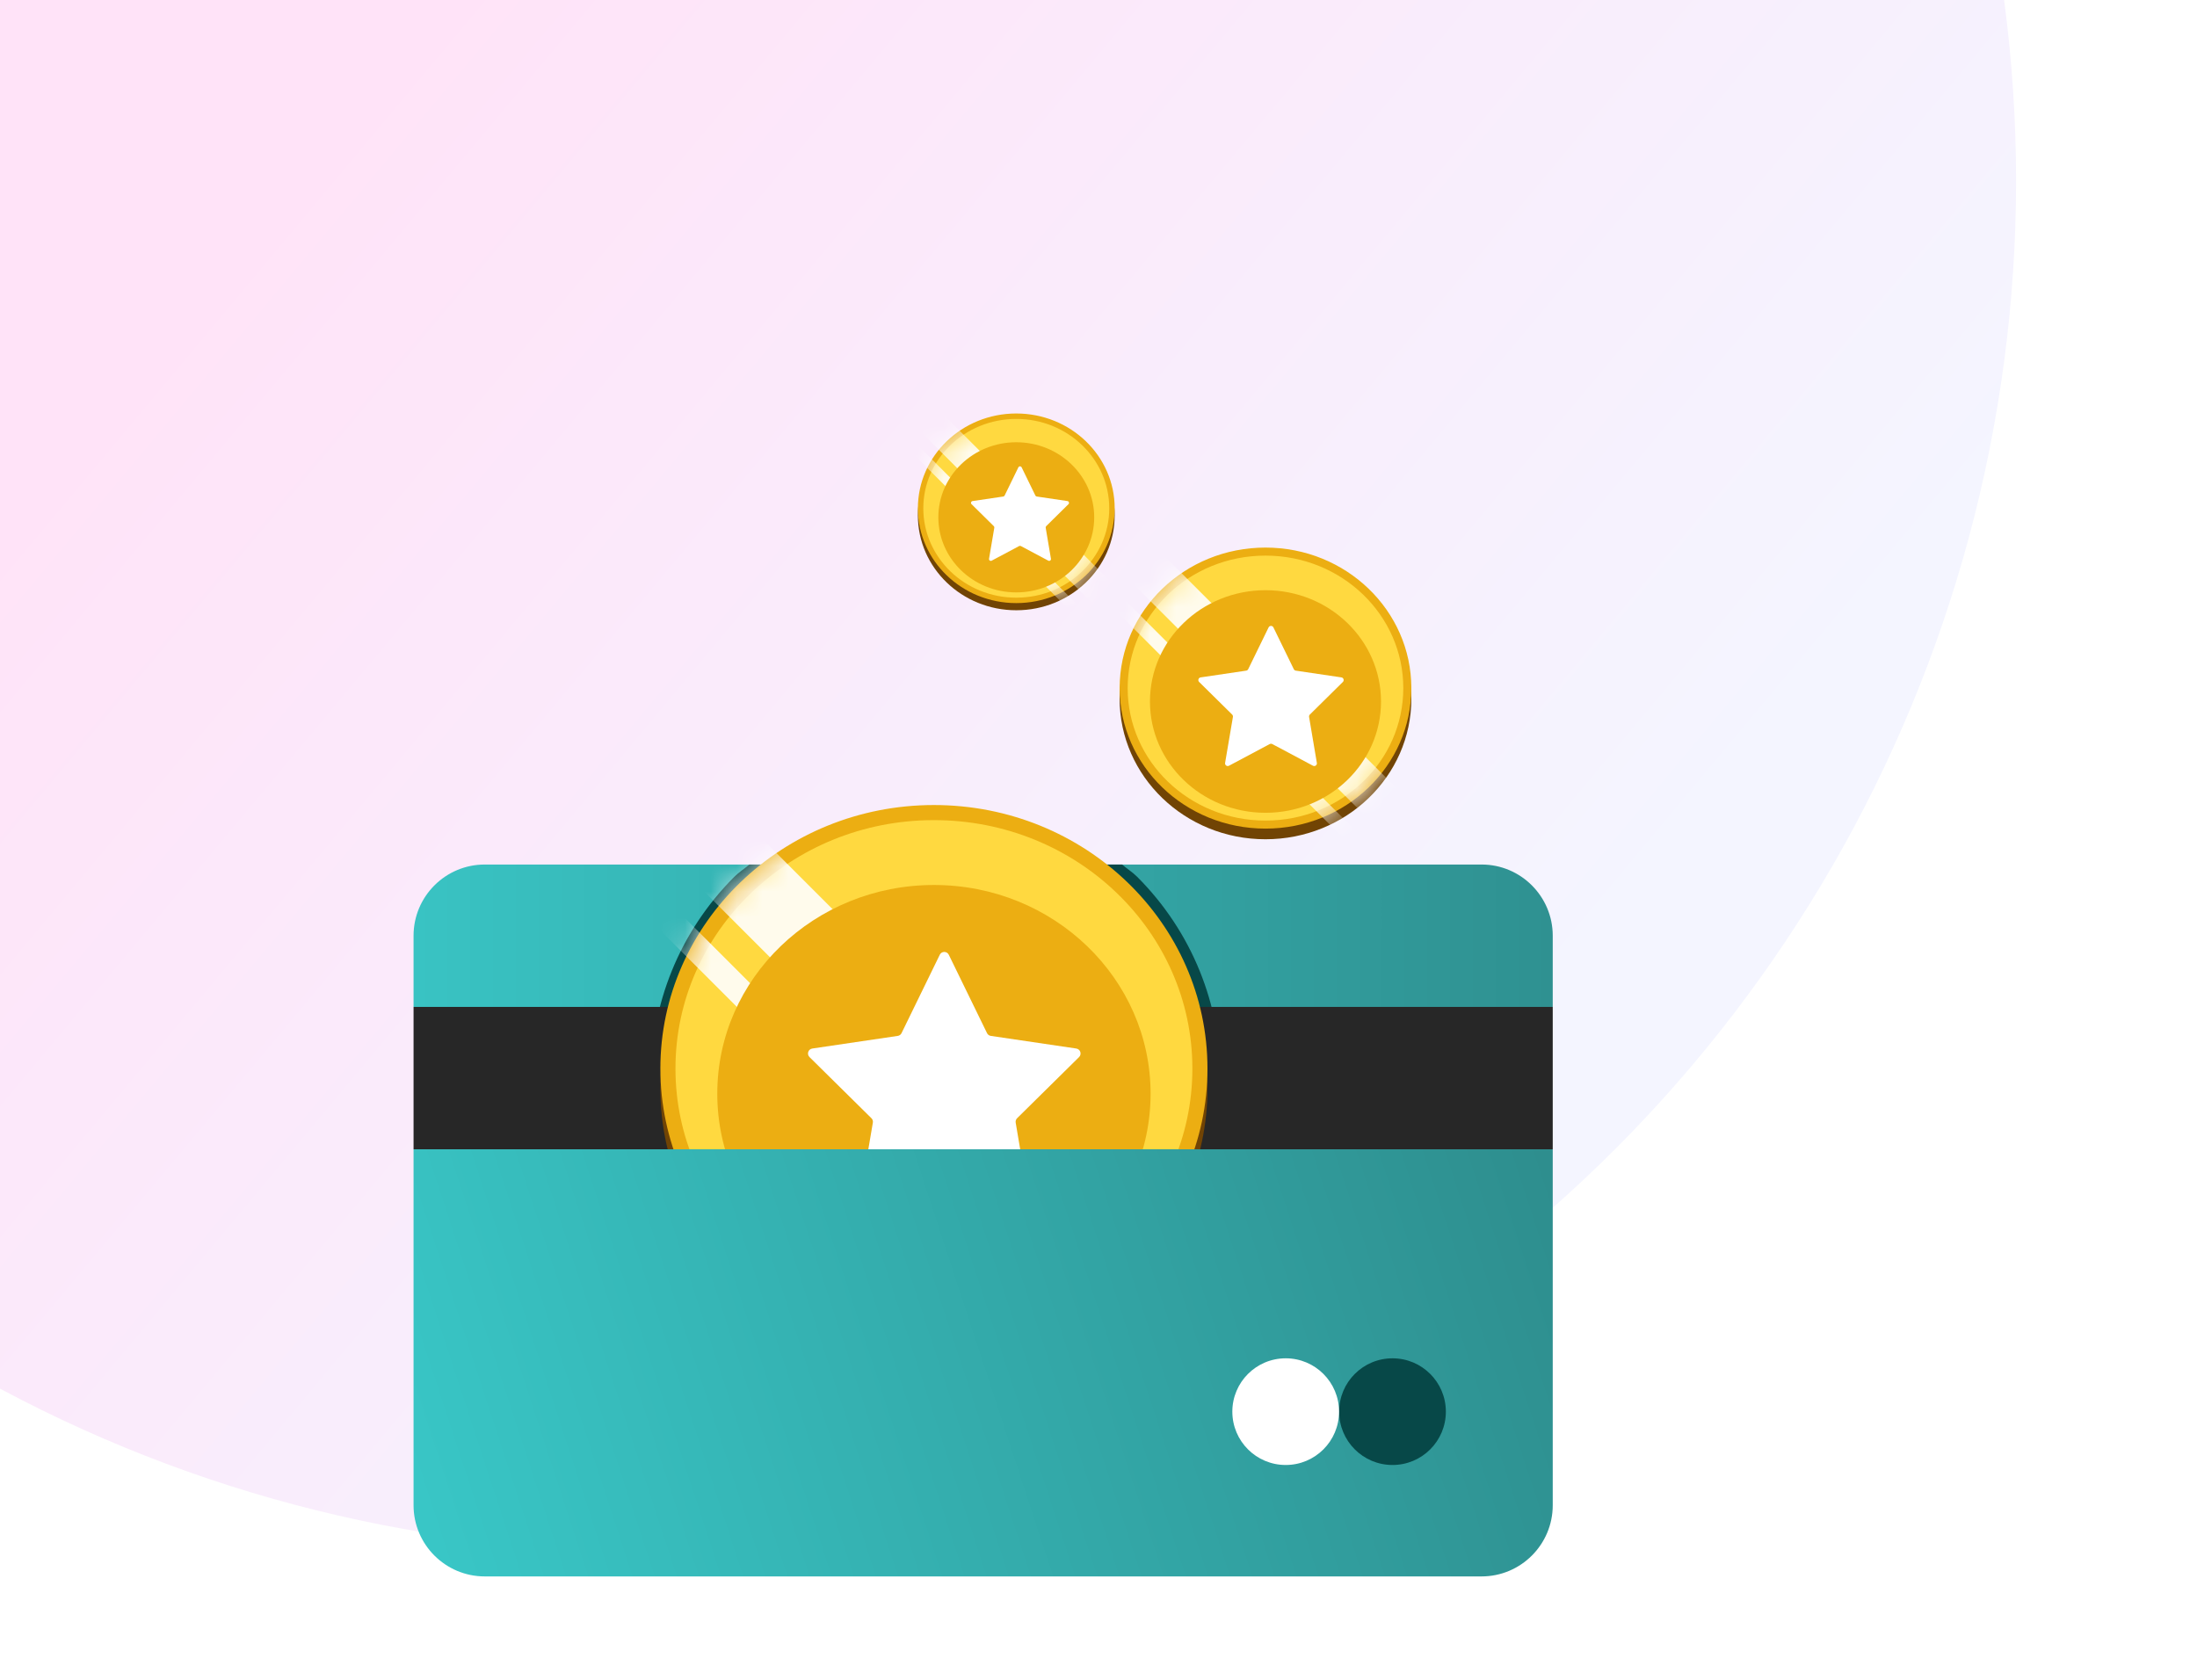 <svg width="85" height="65" viewBox="0 0 85 65" fill="none" xmlns="http://www.w3.org/2000/svg">
<g clip-path="url(#clip0_968_229)">
<circle cx="25" cy="7" r="53" fill="url(#paint0_linear_968_229)"/>
<path d="M57.32 33.453H18.755C17.234 33.453 16 34.688 16 36.208V38.963H60.074V36.208C60.074 34.688 58.84 33.453 57.32 33.453Z" fill="url(#paint1_linear_968_229)"/>
<path d="M43.411 33.453H28.991C28.8 33.619 28.591 33.747 28.411 33.927C24.106 38.232 24.106 45.207 28.411 49.511C32.715 53.816 39.69 53.816 43.995 49.511C48.299 45.207 48.299 38.232 43.995 33.927C43.815 33.747 43.605 33.619 43.414 33.453H43.411Z" fill="#074848"/>
<path d="M60.074 38.963H16V44.472H60.074V38.963Z" fill="#272727"/>
<path d="M36.133 52.317C41.978 52.317 46.716 47.752 46.716 42.12C46.716 36.488 41.978 31.923 36.133 31.923C30.288 31.923 25.549 36.488 25.549 42.12C25.549 47.752 30.288 52.317 36.133 52.317Z" fill="#714404"/>
<path d="M46.424 41.349C46.424 46.809 41.827 51.254 36.133 51.254C30.439 51.254 25.841 46.809 25.841 41.349C25.841 35.888 30.439 31.443 36.133 31.443C41.827 31.443 46.424 35.888 46.424 41.349Z" fill="#FFD940" stroke="#ECAE12" stroke-width="0.584"/>
<mask id="mask0_968_229" style="mask-type:alpha" maskUnits="userSpaceOnUse" x="25" y="31" width="22" height="21">
<path d="M36.133 51.546C41.978 51.546 46.716 46.98 46.716 41.349C46.716 35.717 41.978 31.151 36.133 31.151C30.288 31.151 25.549 35.717 25.549 41.349C25.549 46.98 30.288 51.546 36.133 51.546Z" fill="#E6BC14"/>
</mask>
<g mask="url(#mask0_968_229)">
<g opacity="0.9" filter="url(#filter0_f_968_229)">
<rect x="27.318" y="30.287" width="32.299" height="3.028" transform="rotate(45 27.318 30.287)" fill="white"/>
</g>
<g opacity="0.9" filter="url(#filter1_f_968_229)">
<rect x="25.299" y="34.324" width="32.299" height="1.009" transform="rotate(45 25.299 34.324)" fill="white"/>
</g>
</g>
<g filter="url(#filter2_i_968_229)">
<path d="M36.133 49.425C40.762 49.425 44.515 45.809 44.515 41.348C44.515 36.888 40.762 33.272 36.133 33.272C31.504 33.272 27.751 36.888 27.751 41.348C27.751 45.809 31.504 49.425 36.133 49.425Z" fill="#ECAE12"/>
</g>
<g filter="url(#filter3_d_968_229)">
<path d="M36.359 36.361C36.43 36.215 36.637 36.215 36.708 36.361L38.187 39.393C38.215 39.451 38.27 39.491 38.333 39.5L41.64 39.989C41.798 40.012 41.862 40.207 41.748 40.32L39.351 42.686C39.306 42.73 39.286 42.794 39.296 42.857L39.861 46.195C39.888 46.355 39.72 46.475 39.578 46.399L36.625 44.826C36.568 44.795 36.499 44.795 36.442 44.826L33.486 46.399C33.343 46.475 33.176 46.354 33.203 46.195L33.77 42.857C33.781 42.794 33.761 42.73 33.715 42.686L31.319 40.32C31.205 40.207 31.268 40.012 31.427 39.989L34.734 39.5C34.797 39.491 34.852 39.451 34.88 39.393L36.359 36.361Z" fill="white"/>
</g>
<path d="M16 58.245C16 59.766 17.234 61 18.755 61H57.32C58.84 61 60.074 59.766 60.074 58.245V44.472H16V58.245Z" fill="url(#paint2_linear_968_229)"/>
<path d="M53.875 56.688C55.015 56.688 55.939 55.764 55.939 54.624C55.939 53.484 55.015 52.56 53.875 52.56C52.735 52.56 51.81 53.484 51.81 54.624C51.81 55.764 52.735 56.688 53.875 56.688Z" fill="#074848"/>
<path d="M49.743 56.688C50.883 56.688 51.807 55.764 51.807 54.624C51.807 53.484 50.883 52.56 49.743 52.56C48.603 52.56 47.678 53.484 47.678 54.624C47.678 55.764 48.603 56.688 49.743 56.688Z" fill="white"/>
<path d="M39.319 23.614C41.422 23.614 43.126 21.972 43.126 19.946C43.126 17.92 41.422 16.278 39.319 16.278C37.217 16.278 35.512 17.92 35.512 19.946C35.512 21.972 37.217 23.614 39.319 23.614Z" fill="#714404"/>
<path d="M43.021 19.669C43.021 21.633 41.367 23.232 39.319 23.232C37.271 23.232 35.617 21.633 35.617 19.669C35.617 17.704 37.271 16.105 39.319 16.105C41.367 16.105 43.021 17.704 43.021 19.669Z" fill="#FFD940" stroke="#ECAE12" stroke-width="0.21"/>
<mask id="mask1_968_229" style="mask-type:alpha" maskUnits="userSpaceOnUse" x="35" y="16" width="9" height="8">
<path d="M39.319 23.336C41.422 23.336 43.126 21.694 43.126 19.668C43.126 17.642 41.422 16 39.319 16C37.217 16 35.512 17.642 35.512 19.668C35.512 21.694 37.217 23.336 39.319 23.336Z" fill="#E6BC14"/>
</mask>
<g mask="url(#mask1_968_229)">
<g opacity="0.9" filter="url(#filter4_f_968_229)">
<rect x="36.148" y="15.689" width="11.618" height="1.089" transform="rotate(45 36.148 15.689)" fill="white"/>
</g>
<g opacity="0.9" filter="url(#filter5_f_968_229)">
<rect x="35.422" y="17.141" width="11.618" height="0.363" transform="rotate(45 35.422 17.141)" fill="white"/>
</g>
</g>
<g filter="url(#filter6_i_968_229)">
<path d="M39.319 22.573C40.984 22.573 42.334 21.273 42.334 19.668C42.334 18.064 40.984 16.763 39.319 16.763C37.654 16.763 36.304 18.064 36.304 19.668C36.304 21.273 37.654 22.573 39.319 22.573Z" fill="#ECAE12"/>
</g>
<g filter="url(#filter7_d_968_229)">
<path d="M39.4 17.874C39.426 17.822 39.501 17.822 39.526 17.874L40.058 18.965C40.068 18.986 40.088 19 40.111 19.003L41.3 19.179C41.357 19.188 41.38 19.258 41.339 19.298L40.477 20.149C40.461 20.165 40.453 20.188 40.457 20.211L40.66 21.412C40.67 21.469 40.609 21.512 40.558 21.485L39.496 20.919C39.475 20.908 39.451 20.908 39.43 20.919L38.367 21.485C38.316 21.512 38.255 21.469 38.265 21.412L38.469 20.211C38.473 20.188 38.466 20.165 38.449 20.149L37.587 19.298C37.546 19.258 37.569 19.188 37.626 19.179L38.816 19.003C38.839 19 38.858 18.986 38.868 18.965L39.4 17.874Z" fill="white"/>
</g>
<path d="M48.96 32.475C52.077 32.475 54.604 30.04 54.604 27.037C54.604 24.034 52.077 21.6 48.96 21.6C45.844 21.6 43.317 24.034 43.317 27.037C43.317 30.04 45.844 32.475 48.96 32.475Z" fill="#714404"/>
<path d="M54.448 26.626C54.448 29.538 51.997 31.908 48.96 31.908C45.924 31.908 43.473 29.538 43.473 26.626C43.473 23.714 45.924 21.344 48.96 21.344C51.997 21.344 54.448 23.714 54.448 26.626Z" fill="#FFD940" stroke="#ECAE12" stroke-width="0.311"/>
<mask id="mask2_968_229" style="mask-type:alpha" maskUnits="userSpaceOnUse" x="43" y="21" width="12" height="12">
<path d="M48.96 32.063C52.077 32.063 54.604 29.629 54.604 26.626C54.604 23.623 52.077 21.188 48.96 21.188C45.844 21.188 43.317 23.623 43.317 26.626C43.317 29.629 45.844 32.063 48.96 32.063Z" fill="#E6BC14"/>
</mask>
<g mask="url(#mask2_968_229)">
<g opacity="0.9" filter="url(#filter8_f_968_229)">
<rect x="44.26" y="20.727" width="17.223" height="1.615" transform="rotate(45 44.26 20.727)" fill="white"/>
</g>
<g opacity="0.9" filter="url(#filter9_f_968_229)">
<rect x="43.183" y="22.88" width="17.223" height="0.538" transform="rotate(45 43.183 22.88)" fill="white"/>
</g>
</g>
<g filter="url(#filter10_i_968_229)">
<path d="M48.961 30.932C51.429 30.932 53.43 29.004 53.43 26.626C53.43 24.247 51.429 22.319 48.961 22.319C46.492 22.319 44.491 24.247 44.491 26.626C44.491 29.004 46.492 30.932 48.961 30.932Z" fill="#ECAE12"/>
</g>
<g filter="url(#filter11_d_968_229)">
<path d="M49.081 23.966C49.119 23.889 49.229 23.889 49.267 23.966L50.056 25.583C50.071 25.614 50.1 25.635 50.134 25.64L51.897 25.901C51.981 25.913 52.015 26.017 51.955 26.077L50.677 27.339C50.653 27.363 50.642 27.397 50.647 27.43L50.948 29.21C50.963 29.295 50.873 29.36 50.797 29.319L49.223 28.48C49.192 28.464 49.156 28.464 49.125 28.48L47.549 29.319C47.473 29.36 47.384 29.295 47.398 29.21L47.701 27.43C47.706 27.397 47.695 27.363 47.671 27.339L46.393 26.077C46.333 26.017 46.367 25.913 46.451 25.901L48.214 25.64C48.248 25.635 48.277 25.614 48.292 25.583L49.081 23.966Z" fill="white"/>
</g>
</g>
<defs>
<filter id="filter0_f_968_229" x="24.399" y="29.509" width="26.536" height="26.536" filterUnits="userSpaceOnUse" color-interpolation-filters="sRGB">
<feFlood flood-opacity="0" result="BackgroundImageFix"/>
<feBlend mode="normal" in="SourceGraphic" in2="BackgroundImageFix" result="shape"/>
<feGaussianBlur stdDeviation="0.389" result="effect1_foregroundBlur_968_229"/>
</filter>
<filter id="filter1_f_968_229" x="23.807" y="33.546" width="25.109" height="25.109" filterUnits="userSpaceOnUse" color-interpolation-filters="sRGB">
<feFlood flood-opacity="0" result="BackgroundImageFix"/>
<feBlend mode="normal" in="SourceGraphic" in2="BackgroundImageFix" result="shape"/>
<feGaussianBlur stdDeviation="0.389" result="effect1_foregroundBlur_968_229"/>
</filter>
<filter id="filter2_i_968_229" x="27.751" y="33.272" width="16.764" height="16.152" filterUnits="userSpaceOnUse" color-interpolation-filters="sRGB">
<feFlood flood-opacity="0" result="BackgroundImageFix"/>
<feBlend mode="normal" in="SourceGraphic" in2="BackgroundImageFix" result="shape"/>
<feColorMatrix in="SourceAlpha" type="matrix" values="0 0 0 0 0 0 0 0 0 0 0 0 0 0 0 0 0 0 127 0" result="hardAlpha"/>
<feOffset dy="0.973"/>
<feComposite in2="hardAlpha" operator="arithmetic" k2="-1" k3="1"/>
<feColorMatrix type="matrix" values="0 0 0 0 0.443 0 0 0 0 0.267 0 0 0 0 0.016 0 0 0 1 0"/>
<feBlend mode="normal" in2="shape" result="effect1_innerShadow_968_229"/>
</filter>
<filter id="filter3_d_968_229" x="31.261" y="36.251" width="10.545" height="10.755" filterUnits="userSpaceOnUse" color-interpolation-filters="sRGB">
<feFlood flood-opacity="0" result="BackgroundImageFix"/>
<feColorMatrix in="SourceAlpha" type="matrix" values="0 0 0 0 0 0 0 0 0 0 0 0 0 0 0 0 0 0 127 0" result="hardAlpha"/>
<feOffset dy="0.584"/>
<feComposite in2="hardAlpha" operator="out"/>
<feColorMatrix type="matrix" values="0 0 0 0 0.443 0 0 0 0 0.267 0 0 0 0 0.016 0 0 0 1 0"/>
<feBlend mode="normal" in2="BackgroundImageFix" result="effect1_dropShadow_968_229"/>
<feBlend mode="normal" in="SourceGraphic" in2="effect1_dropShadow_968_229" result="shape"/>
</filter>
<filter id="filter4_f_968_229" x="35.098" y="15.409" width="9.545" height="9.545" filterUnits="userSpaceOnUse" color-interpolation-filters="sRGB">
<feFlood flood-opacity="0" result="BackgroundImageFix"/>
<feBlend mode="normal" in="SourceGraphic" in2="BackgroundImageFix" result="shape"/>
<feGaussianBlur stdDeviation="0.14" result="effect1_foregroundBlur_968_229"/>
</filter>
<filter id="filter5_f_968_229" x="34.885" y="16.861" width="9.032" height="9.032" filterUnits="userSpaceOnUse" color-interpolation-filters="sRGB">
<feFlood flood-opacity="0" result="BackgroundImageFix"/>
<feBlend mode="normal" in="SourceGraphic" in2="BackgroundImageFix" result="shape"/>
<feGaussianBlur stdDeviation="0.14" result="effect1_foregroundBlur_968_229"/>
</filter>
<filter id="filter6_i_968_229" x="36.304" y="16.763" width="6.03" height="5.81" filterUnits="userSpaceOnUse" color-interpolation-filters="sRGB">
<feFlood flood-opacity="0" result="BackgroundImageFix"/>
<feBlend mode="normal" in="SourceGraphic" in2="BackgroundImageFix" result="shape"/>
<feColorMatrix in="SourceAlpha" type="matrix" values="0 0 0 0 0 0 0 0 0 0 0 0 0 0 0 0 0 0 127 0" result="hardAlpha"/>
<feOffset dy="0.35"/>
<feComposite in2="hardAlpha" operator="arithmetic" k2="-1" k3="1"/>
<feColorMatrix type="matrix" values="0 0 0 0 0.443 0 0 0 0 0.267 0 0 0 0 0.016 0 0 0 1 0"/>
<feBlend mode="normal" in2="shape" result="effect1_innerShadow_968_229"/>
</filter>
<filter id="filter7_d_968_229" x="37.566" y="17.835" width="3.793" height="3.869" filterUnits="userSpaceOnUse" color-interpolation-filters="sRGB">
<feFlood flood-opacity="0" result="BackgroundImageFix"/>
<feColorMatrix in="SourceAlpha" type="matrix" values="0 0 0 0 0 0 0 0 0 0 0 0 0 0 0 0 0 0 127 0" result="hardAlpha"/>
<feOffset dy="0.21"/>
<feComposite in2="hardAlpha" operator="out"/>
<feColorMatrix type="matrix" values="0 0 0 0 0.443 0 0 0 0 0.267 0 0 0 0 0.016 0 0 0 1 0"/>
<feBlend mode="normal" in2="BackgroundImageFix" result="effect1_dropShadow_968_229"/>
<feBlend mode="normal" in="SourceGraphic" in2="effect1_dropShadow_968_229" result="shape"/>
</filter>
<filter id="filter8_f_968_229" x="42.703" y="20.312" width="14.15" height="14.15" filterUnits="userSpaceOnUse" color-interpolation-filters="sRGB">
<feFlood flood-opacity="0" result="BackgroundImageFix"/>
<feBlend mode="normal" in="SourceGraphic" in2="BackgroundImageFix" result="shape"/>
<feGaussianBlur stdDeviation="0.207" result="effect1_foregroundBlur_968_229"/>
</filter>
<filter id="filter9_f_968_229" x="42.388" y="22.465" width="13.389" height="13.389" filterUnits="userSpaceOnUse" color-interpolation-filters="sRGB">
<feFlood flood-opacity="0" result="BackgroundImageFix"/>
<feBlend mode="normal" in="SourceGraphic" in2="BackgroundImageFix" result="shape"/>
<feGaussianBlur stdDeviation="0.207" result="effect1_foregroundBlur_968_229"/>
</filter>
<filter id="filter10_i_968_229" x="44.491" y="22.319" width="8.939" height="8.613" filterUnits="userSpaceOnUse" color-interpolation-filters="sRGB">
<feFlood flood-opacity="0" result="BackgroundImageFix"/>
<feBlend mode="normal" in="SourceGraphic" in2="BackgroundImageFix" result="shape"/>
<feColorMatrix in="SourceAlpha" type="matrix" values="0 0 0 0 0 0 0 0 0 0 0 0 0 0 0 0 0 0 127 0" result="hardAlpha"/>
<feOffset dy="0.519"/>
<feComposite in2="hardAlpha" operator="arithmetic" k2="-1" k3="1"/>
<feColorMatrix type="matrix" values="0 0 0 0 0.443 0 0 0 0 0.267 0 0 0 0 0.016 0 0 0 1 0"/>
<feBlend mode="normal" in2="shape" result="effect1_innerShadow_968_229"/>
</filter>
<filter id="filter11_d_968_229" x="46.362" y="23.908" width="5.623" height="5.735" filterUnits="userSpaceOnUse" color-interpolation-filters="sRGB">
<feFlood flood-opacity="0" result="BackgroundImageFix"/>
<feColorMatrix in="SourceAlpha" type="matrix" values="0 0 0 0 0 0 0 0 0 0 0 0 0 0 0 0 0 0 127 0" result="hardAlpha"/>
<feOffset dy="0.311"/>
<feComposite in2="hardAlpha" operator="out"/>
<feColorMatrix type="matrix" values="0 0 0 0 0.443 0 0 0 0 0.267 0 0 0 0 0.016 0 0 0 1 0"/>
<feBlend mode="normal" in2="BackgroundImageFix" result="effect1_dropShadow_968_229"/>
<feBlend mode="normal" in="SourceGraphic" in2="effect1_dropShadow_968_229" result="shape"/>
</filter>
<linearGradient id="paint0_linear_968_229" x1="10.826" y1="7" x2="55.814" y2="44.593" gradientUnits="userSpaceOnUse">
<stop stop-color="#FFE3F8"/>
<stop offset="1" stop-color="#F4F5FF"/>
</linearGradient>
<linearGradient id="paint1_linear_968_229" x1="16" y1="36.208" x2="60.074" y2="36.208" gradientUnits="userSpaceOnUse">
<stop stop-color="#39C3C3"/>
<stop offset="1" stop-color="#2F9191"/>
</linearGradient>
<linearGradient id="paint2_linear_968_229" x1="16" y1="59.952" x2="60.074" y2="45.52" gradientUnits="userSpaceOnUse">
<stop stop-color="#39C7C7"/>
<stop offset="1" stop-color="#2E8E8E"/>
</linearGradient>
<clipPath id="clip0_968_229">
<rect width="85" height="65" fill="white"/>
</clipPath>
</defs>
</svg>
